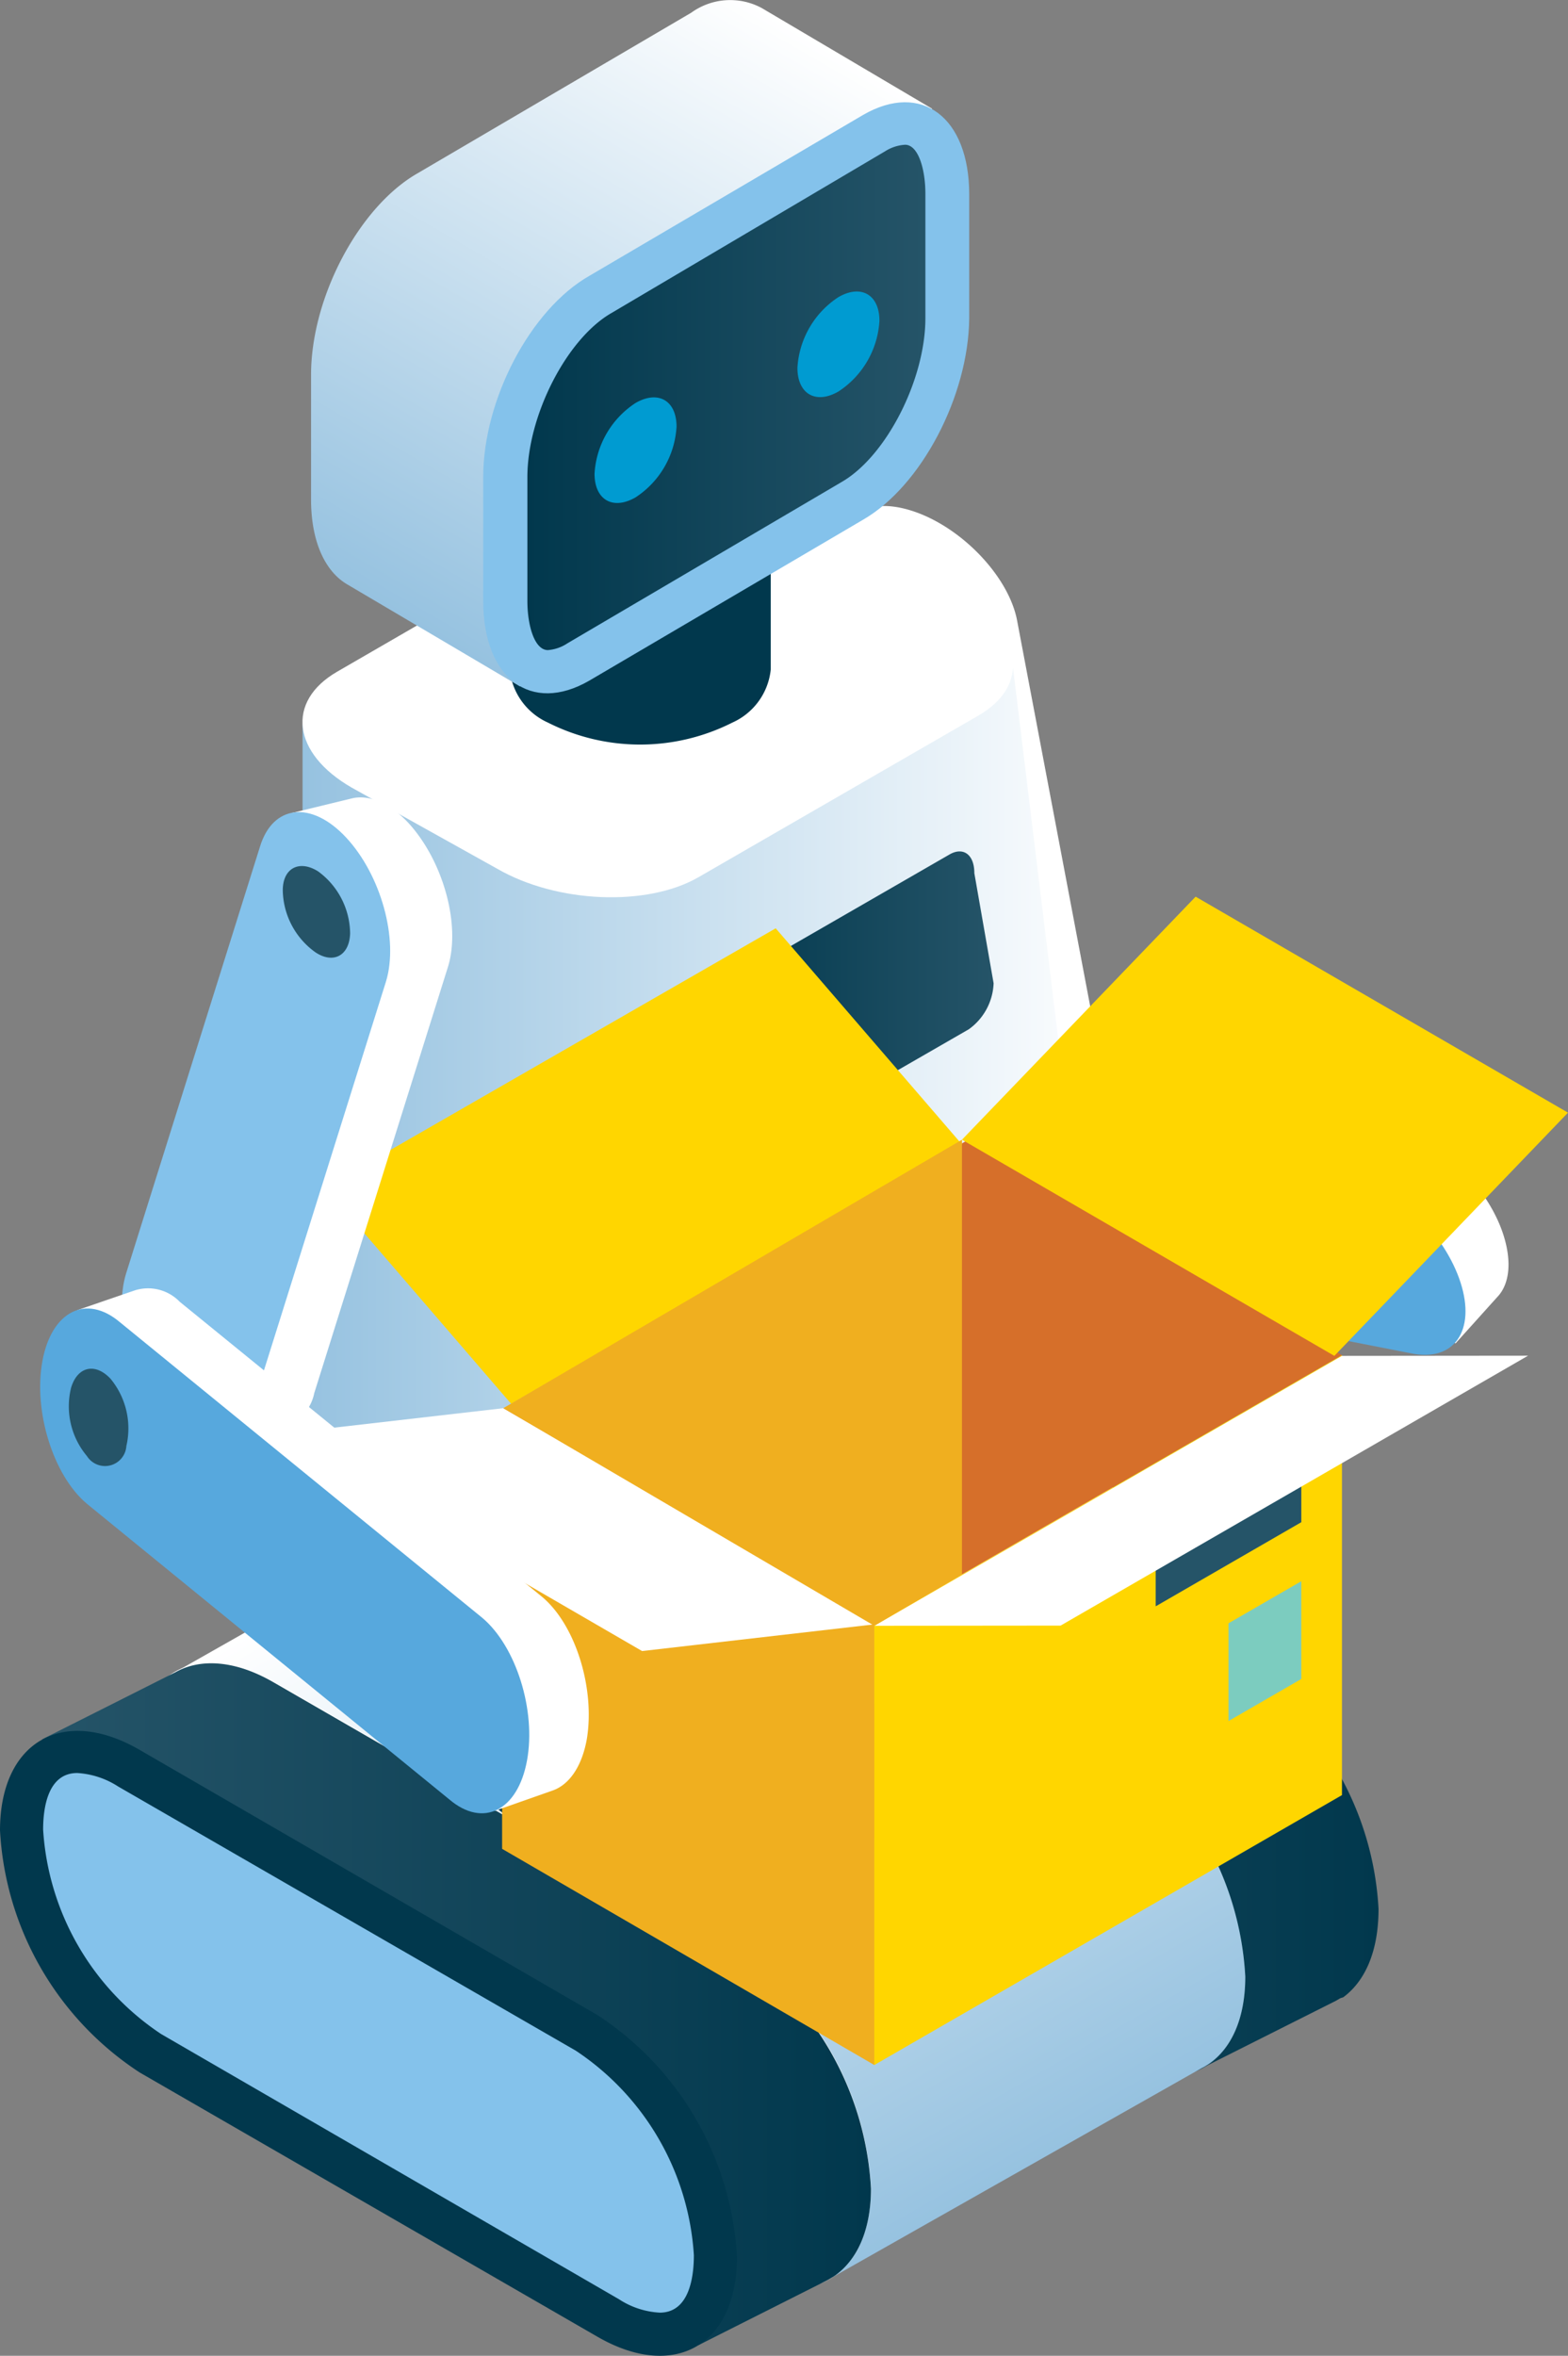 <svg xmlns="http://www.w3.org/2000/svg" xmlns:xlink="http://www.w3.org/1999/xlink" viewBox="0 0 88.72 133.28"><rect x="0" y="0" width="88.72" height="133.28" fill="#808080" stroke="none"/><defs><style>.cls-1{fill:url(#_ÂÁ_Ï_ÌÌ_È_ËÂÌÚ_17);}.cls-2{fill:#255468;}.cls-3{fill:url(#_ÂÁ_Ï_ÌÌ_È_ËÂÌÚ_20);}.cls-4{fill:#fff;}.cls-5{fill:url(#_ÂÁ_Ï_ÌÌ_È_ËÂÌÚ_17-2);}.cls-6{fill:#01384d;}.cls-7{fill:#84c2eb;}.cls-8{fill:#57a8dd;}.cls-9{fill:url(#_ÂÁ_Ï_ÌÌ_È_ËÂÌÚ_14);}.cls-10{fill:url(#_ÂÁ_Ï_ÌÌ_È_ËÂÌÚ_14-2);}.cls-11{fill:url(#_ÂÁ_Ï_ÌÌ_È_ËÂÌÚ_21);}.cls-12{fill:url(#_ÂÁ_Ï_ÌÌ_È_ËÂÌÚ_21-2);}.cls-13{fill:#009bd1;}.cls-14{fill:#f0af1f;}.cls-15{fill:#d66f2a;}.cls-16{fill:#ffd600;}.cls-17{fill:#7cccbf;}</style><linearGradient id="_ÂÁ_Ï_ÌÌ_È_ËÂÌÚ_17" x1="-1354.78" y1="97.59" x2="-1307.84" y2="97.59" gradientTransform="translate(1385.88)" gradientUnits="userSpaceOnUse"><stop offset="0" stop-color="#255468"/><stop offset="1" stop-color="#01384d"/></linearGradient><linearGradient id="_ÂÁ_Ï_ÌÌ_È_ËÂÌÚ_20" x1="-1356.17" y1="83.18" x2="-1331.95" y2="125.14" gradientTransform="translate(1385.88)" gradientUnits="userSpaceOnUse"><stop offset="0" stop-color="#fff"/><stop offset="1" stop-color="#96c2e0"/></linearGradient><linearGradient id="_ÂÁ_Ï_ÌÌ_È_ËÂÌÚ_17-2" x1="-1383.54" y1="113.39" x2="-1336.61" y2="113.39" xlink:href="#_ÂÁ_Ï_ÌÌ_È_ËÂÌÚ_17"/><linearGradient id="_ÂÁ_Ï_ÌÌ_È_ËÂÌÚ_14" x1="-1368.77" y1="68.77" x2="-1322.62" y2="68.77" gradientTransform="translate(1385.88)" gradientUnits="userSpaceOnUse"><stop offset="0" stop-color="#96c2e0"/><stop offset="1" stop-color="#fff"/></linearGradient><linearGradient id="_ÂÁ_Ï_ÌÌ_È_ËÂÌÚ_14-2" x1="-1363.8" y1="34.57" x2="-1343.78" y2="-0.11" xlink:href="#_ÂÁ_Ï_ÌÌ_È_ËÂÌÚ_14"/><linearGradient id="_ÂÁ_Ï_ÌÌ_È_ËÂÌÚ_21" x1="-1356.06" y1="22.48" x2="-1333.53" y2="22.48" gradientTransform="translate(1385.88)" gradientUnits="userSpaceOnUse"><stop offset="0" stop-color="#01384d"/><stop offset="1" stop-color="#255468"/></linearGradient><linearGradient id="_ÂÁ_Ï_ÌÌ_È_ËÂÌÚ_21-2" x1="-1345.69" y1="56.76" x2="-1329.67" y2="56.76" xlink:href="#_ÂÁ_Ï_ÌÌ_È_ËÂÌÚ_21"/></defs><title>logo</title><g id="Layer_2" data-name="Layer 2"><g id="Layer_1-2" data-name="Layer 1"><path class="cls-1" d="M78,108a17.46,17.46,0,0,0-7.9-13.68l-25.9-15c-2.16-1.24-4.11-1.37-5.54-.57h0l0,0h0L31.1,82.63l37.16,34.25,7.34-3.69.24-.14L76,113h0C77.25,112.08,78,110.38,78,108Z"/><path class="cls-2" d="M62.56,116.4l-25.9-15a17.46,17.46,0,0,1-7.9-13.68c0-5,3.54-7.08,7.9-4.56l25.9,15a17.45,17.45,0,0,1,7.9,13.68C70.46,116.87,66.93,118.92,62.56,116.4Z"/><path class="cls-3" d="M70.46,111.83a17.45,17.45,0,0,0-7.9-13.68l-25.9-15c-2.16-1.25-4.11-1.38-5.54-.58h0l0,0h0l-21.15,12,37.16,34.25L68,117a2,2,0,0,0,.25-.14l.13-.08h0C69.67,115.9,70.46,114.21,70.46,111.83Z"/><path class="cls-4" d="M41.38,128.38l-25.9-15c-4.37-2.51-7.9-8.64-7.9-13.68s3.53-7.08,7.9-4.56l25.9,14.95a17.48,17.48,0,0,1,7.9,13.69C49.28,128.85,45.74,130.9,41.38,128.38Z"/><path class="cls-5" d="M49.28,123.82a17.48,17.48,0,0,0-7.9-13.69L15.48,95.18c-2.16-1.25-4.12-1.37-5.54-.58h0l0,0h0l-7.55,3.8L39.5,132.69l7.34-3.7.24-.14.13-.08h0C48.49,127.88,49.28,126.19,49.28,123.82Z"/><path class="cls-6" d="M33.8,132.2,7.9,117.25A17.48,17.48,0,0,1,0,103.56c0-5,3.54-7.08,7.9-4.56l25.9,15a17.48,17.48,0,0,1,7.9,13.69C41.7,132.68,38.16,134.72,33.8,132.2Z"/><path class="cls-7" d="M37.33,130.84a4.67,4.67,0,0,1-2.31-.76l-25.9-15a15,15,0,0,1-6.68-11.57c0-1.19.25-3.2,1.93-3.2a4.78,4.78,0,0,1,2.31.76l25.9,14.95a15,15,0,0,1,6.68,11.57C39.26,128.83,39,130.84,37.33,130.84Z"/><path class="cls-6" d="M55.05,82.77H25.34V97.31c0,2.2,1.45,4.39,4.35,6.07,5.8,3.35,15.2,3.35,21,0,2.91-1.68,4.36-3.87,4.36-6.07Z"/><ellipse class="cls-2" cx="40.19" cy="82.77" rx="14.85" ry="8.58"/><path class="cls-4" d="M84.71,73.39,82.36,76,48.21,62.06l2.33-2.54a2.49,2.49,0,0,1,2.54-.63l26,5.1c2.44.53,5.14,3.18,6,5.92C85.56,71.45,85.39,72.69,84.71,73.39Z"/><path class="cls-8" d="M76.63,66.63l-26-5.09c-2.44-.53-3.7,1.27-2.82,4s3.58,5.4,6,5.93l26,5.09c2.45.53,3.71-1.27,2.83-4S79.07,67.16,76.63,66.63Z"/><path class="cls-2" d="M54.27,67.54a4.37,4.37,0,0,0-2.61-3c-1.2-.41-2,.27-1.72,1.5a4.34,4.34,0,0,0,2.61,3C53.75,69.46,54.52,68.78,54.27,67.54Z"/><path class="cls-4" d="M48.24,29.24l-2.6,2.3L59,64.72l2.59-2.29a2.48,2.48,0,0,0,.66-2.52L57.54,35.06c-.49-2.45-3.09-5.19-5.82-6.12C50.19,28.42,49,28.57,48.24,29.24Z"/><path class="cls-7" d="M54.85,37.44l4.69,24.85C60,64.74,58.2,66,55.47,65s-5.33-3.67-5.82-6.12L45,34.07c-.49-2.45,1.33-3.68,4.06-2.75S54.37,35,54.85,37.44Z"/><path class="cls-2" d="M51.78,36a4.36,4.36,0,0,0-3.28-2.22c-1.26-.09-1.84.75-1.28,1.89a4.36,4.36,0,0,0,3.28,2.22C51.76,38,52.33,37.13,51.78,36Z"/><path class="cls-9" d="M63.27,86.64a3.38,3.38,0,0,1-2,2.88L45.47,98.66c-2.92,1.68-8,1.47-11.37-.47L19.9,90c-1.83-1.06-2.77-2.41-2.78-3.69V41l40.2-3.21Z"/><path class="cls-4" d="M34.91,28.84,19.08,38c-2.91,1.68-2.55,4.62.82,6.56l8.25,4.6c3.37,1.94,8.46,2.15,11.37.47l15.83-9.14c2.92-1.68,2.55-4.62-.81-6.57l-8.25-4.59C42.92,27.36,37.83,27.15,34.91,28.84Z"/><path class="cls-6" d="M43.61,30.65H28.84v7.23a3.69,3.69,0,0,0,2.16,3,11.57,11.57,0,0,0,10.44,0,3.7,3.7,0,0,0,2.17-3Z"/><path class="cls-2" d="M41.44,33.67a11.57,11.57,0,0,1-10.44,0c-2.89-1.67-2.89-4.37,0-6a11.5,11.5,0,0,1,10.44,0C44.33,29.3,44.33,32,41.44,33.67Z"/><path class="cls-10" d="M43.11.46a3.76,3.76,0,0,0-4,.26L23.6,9.82c-3.29,1.9-6,7-6,11.39v7.05c0,2.39.8,4.08,2.06,4.81l9.77,5.77L52.74,6.15Z"/><path class="cls-7" d="M48.84,29.4l-15.5,9.11c-3.29,1.9-6-.12-6-4.51V27c0-4.39,2.67-9.49,6-11.39l15.5-9.11c3.29-1.9,6,.12,6,4.5V18C54.8,22.4,52.13,27.5,48.84,29.4Z"/><path class="cls-11" d="M31,36.78c-.76,0-1.16-1.4-1.16-2.78V27c0-3.49,2.22-7.82,4.74-9.28L50.08,8.56a2.36,2.36,0,0,1,1.13-.37c.75,0,1.15,1.39,1.15,2.77V18c0,3.48-2.22,7.82-4.74,9.27L32.1,36.4A2.31,2.31,0,0,1,31,36.78Z"/><path class="cls-12" d="M54.82,58.23l-12.15,7c-.77.45-1.39,0-1.39-1L40.19,58a3.31,3.31,0,0,1,1.4-2.66l12.14-7c.77-.44,1.4,0,1.4,1.06l1.09,6.23A3.36,3.36,0,0,1,54.82,58.23Z"/><path class="cls-13" d="M38.28,24.14a5.13,5.13,0,0,1-2.32,4c-1.28.74-2.32.14-2.32-1.34a5.13,5.13,0,0,1,2.32-4C37.24,22.06,38.28,22.66,38.28,24.14Z"/><path class="cls-13" d="M49.76,18.15a5.13,5.13,0,0,1-2.32,4c-1.28.74-2.32.14-2.32-1.34a5.13,5.13,0,0,1,2.32-4C48.72,16.07,49.76,16.67,49.76,18.15Z"/><polygon class="cls-14" points="49.47 91.94 49.47 116.83 28.41 104.6 28.41 79.72 49.47 91.94"/><polygon class="cls-15" points="49.47 91.94 75.93 76.67 54.86 64.44 28.41 79.72 49.47 91.94"/><polygon class="cls-4" points="36.33 93.41 49.55 91.89 28.48 79.67 15.26 81.19 36.33 93.41"/><polygon class="cls-16" points="75.5 76.71 88.72 62.95 67.65 50.73 54.43 64.48 75.5 76.71"/><polygon class="cls-16" points="49.47 116.83 75.93 101.56 75.93 76.67 49.47 91.94 49.47 116.83"/><polygon class="cls-2" points="65.39 90.88 73.63 86.12 73.63 80.59 65.39 85.34 65.39 90.88"/><polygon class="cls-17" points="69.51 97.37 73.63 94.99 73.63 89.46 69.51 91.84 69.51 97.37"/><polygon class="cls-4" points="60.01 91.97 86.46 76.7 75.93 76.71 49.47 91.98 60.01 91.97"/><polygon class="cls-16" points="28.92 79.42 54.43 64.75 43.89 52.52 18.39 67.19 28.92 79.42"/><polygon class="cls-14" points="54.43 64.48 54.43 89.08 49.47 91.98 28.48 79.67 54.43 64.48"/><path class="cls-4" d="M19.87,45.18,16.5,46,12.62,81.54,16,80.73a2.48,2.48,0,0,0,1.78-1.91l7.57-24.13c.73-2.38-.28-6-2.25-8.14C22,45.38,20.82,44.93,19.87,45.18Z"/><path class="cls-7" d="M21.84,55.53,14.27,79.65c-.73,2.39-2.91,2.62-4.88.52s-3-5.76-2.25-8.14L14.71,47.9c.73-2.39,2.92-2.62,4.88-.51S22.57,53.14,21.84,55.53Z"/><path class="cls-2" d="M19.81,52.81A4.4,4.4,0,0,0,18,49.3c-1.06-.67-2-.19-2,1.07a4.4,4.4,0,0,0,1.85,3.51C18.86,54.55,19.77,54.07,19.81,52.81Z"/><path class="cls-4" d="M31.24,101.31,28,102.45,4.38,74.12,7.64,73a2.49,2.49,0,0,1,2.53.65L30.68,90.35c1.91,1.61,3,5.22,2.52,8.06C32.91,100,32.17,101,31.24,101.31Z"/><path class="cls-8" d="M27.3,91.54,6.79,74.81C4.88,73.19,2.92,74.18,2.4,77S3,83.47,4.92,85.08l20.51,16.73c1.91,1.62,3.87.63,4.39-2.21S29.2,93.15,27.3,91.54Z"/><path class="cls-2" d="M7.15,81.81A4.41,4.41,0,0,0,6.25,78c-.87-.92-1.87-.69-2.23.52a4.38,4.38,0,0,0,.9,3.86A1.21,1.21,0,0,0,7.15,81.81Z"/></g></g></svg>